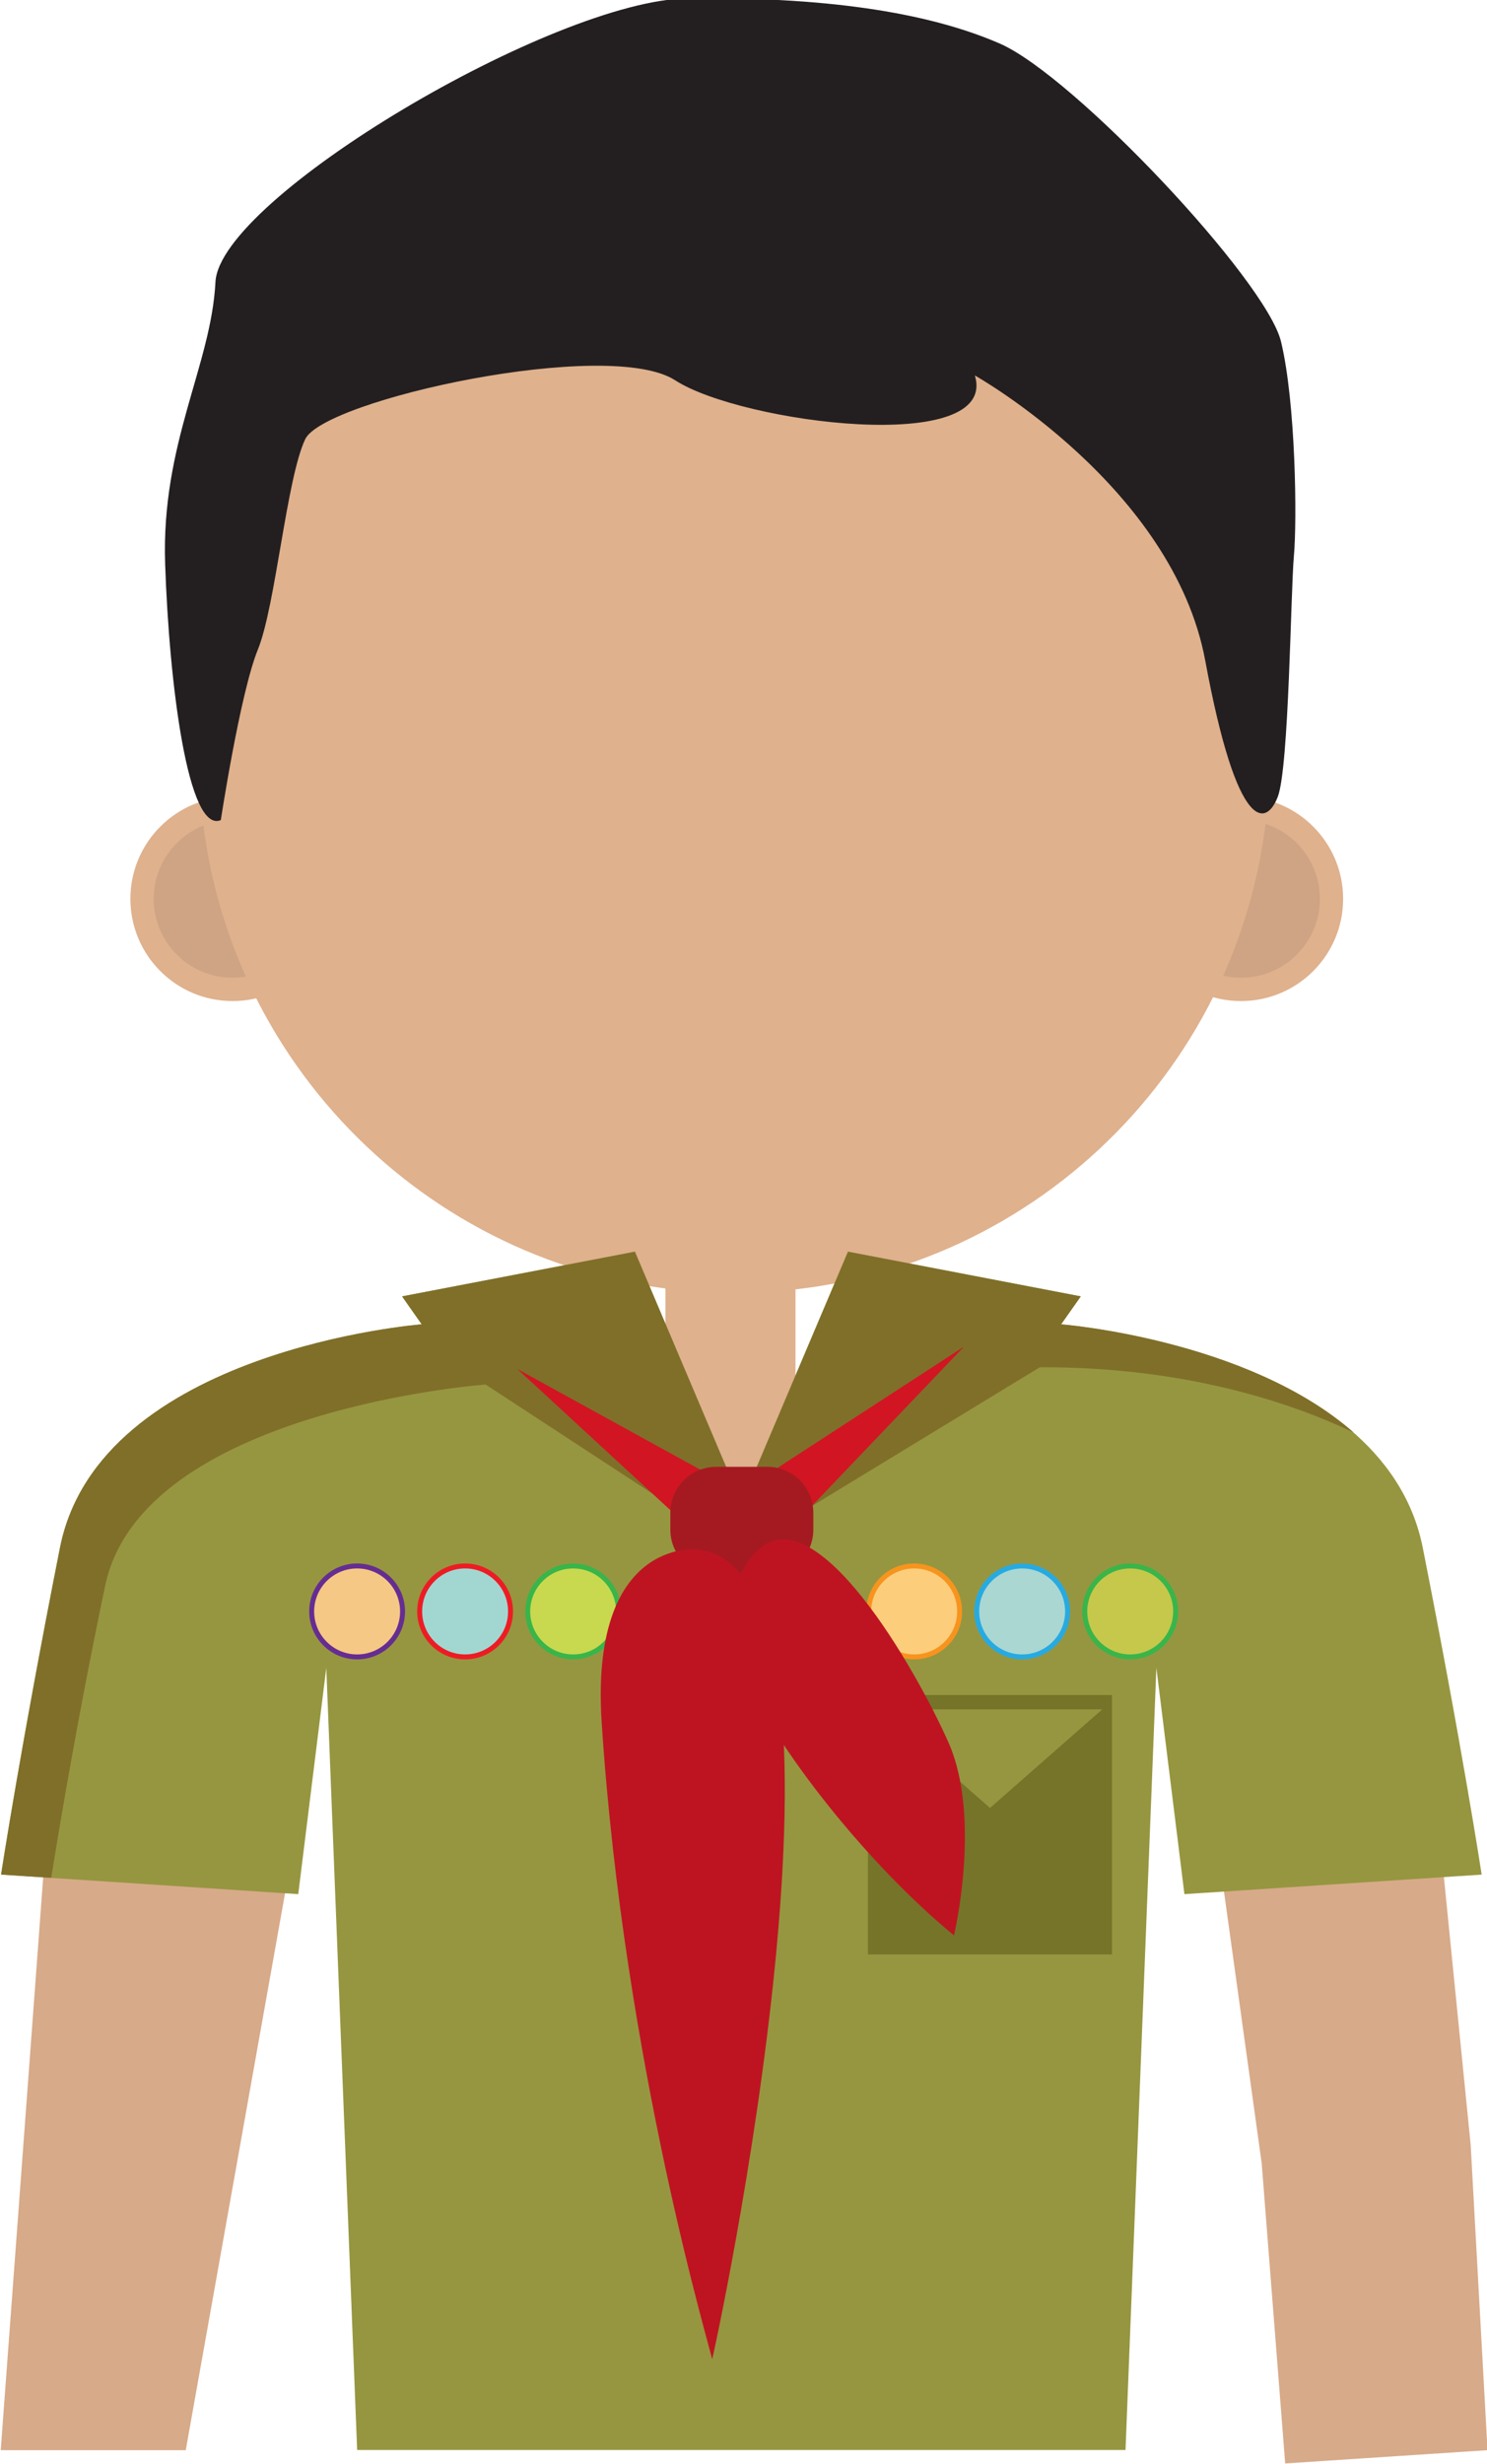 <?xml version="1.0" encoding="UTF-8" standalone="no"?>
<!-- Created with Inkscape (http://www.inkscape.org/) -->

<svg
   xmlns:dc="http://purl.org/dc/elements/1.1/"
   xmlns:cc="http://creativecommons.org/ns#"
   xmlns:rdf="http://www.w3.org/1999/02/22-rdf-syntax-ns#"
   xmlns:svg="http://www.w3.org/2000/svg"
   xmlns="http://www.w3.org/2000/svg"
   xmlns:sodipodi="http://sodipodi.sourceforge.net/DTD/sodipodi-0.dtd"
   xmlns:inkscape="http://www.inkscape.org/namespaces/inkscape"
   width="13.633mm"
   height="22.578mm"
   viewBox="0 0 48.304 80"
   id="svg7107"
   version="1.1"
   inkscape:version="0.91 r13725"
   sodipodi:docname="icon-scout-m.svg">
  <defs
     id="defs7109" />
  <sodipodi:namedview
     id="base"
     pagecolor="#ffffff"
     bordercolor="#666666"
     borderopacity="1.0"
     inkscape:pageopacity="0.0"
     inkscape:pageshadow="2"
     inkscape:zoom="8.6250001"
     inkscape:cx="24.152229"
     inkscape:cy="39.999997"
     inkscape:document-units="px"
     inkscape:current-layer="layer1"
     showgrid="false"
     fit-margin-top="0"
     fit-margin-left="0"
     fit-margin-right="0"
     fit-margin-bottom="0"
     inkscape:window-width="1600"
     inkscape:window-height="874"
     inkscape:window-x="1280"
     inkscape:window-y="0"
     inkscape:window-maximized="1" />
  <g
     inkscape:label="Camada 1"
     inkscape:groupmode="layer"
     id="layer1"
     transform="translate(-71.869,-130.56)">
    <g
       id="g7769"
       transform="matrix(2.198,0,0,2.198,1810.483,-1074.948)">
      <g
         transform="matrix(0.063,0,0,-0.063,-786.052,561.733)"
         id="g5298">
        <path
           inkscape:connector-curvature="0"
           id="path5300"
           style="fill:#dfb18d;fill-opacity:1;fill-rule:nonzero;stroke:none"
           d="m 0,0 c 0,-13.234 -10.728,-23.964 -23.963,-23.964 -13.233,0 -23.962,10.73 -23.962,23.964 0,13.234 10.729,23.963 23.962,23.963 C -10.728,23.963 0,13.234 0,0" />
      </g>
      <g
         transform="matrix(0.063,0,0,-0.063,-786.397,561.733)"
         id="g5302">
        <path
           inkscape:connector-curvature="0"
           id="path5304"
           style="fill:#cfa484;fill-opacity:1;fill-rule:nonzero;stroke:none"
           d="m 0,0 c 0,-10.212 -8.278,-18.491 -18.491,-18.491 -10.211,0 -18.49,8.279 -18.49,18.491 0,10.212 8.279,18.489 18.49,18.489 C -8.278,18.489 0,10.212 0,0" />
      </g>
      <g
         transform="matrix(0.063,0,0,-0.063,-771.148,561.733)"
         id="g5306">
        <path
           inkscape:connector-curvature="0"
           id="path5308"
           style="fill:#dfb18d;fill-opacity:1;fill-rule:nonzero;stroke:none"
           d="m 0,0 c 0,-13.234 -10.729,-23.964 -23.964,-23.964 -13.234,0 -23.963,10.73 -23.963,23.964 0,13.234 10.729,23.963 23.963,23.963 C -10.729,23.963 0,13.234 0,0" />
      </g>
      <g
         transform="matrix(0.063,0,0,-0.063,-771.492,561.733)"
         id="g5310">
        <path
           inkscape:connector-curvature="0"
           id="path5312"
           style="fill:#cfa484;fill-opacity:1;fill-rule:nonzero;stroke:none"
           d="m 0,0 c 0,-10.212 -8.278,-18.491 -18.49,-18.491 -10.211,0 -18.49,8.279 -18.49,18.491 0,10.212 8.279,18.489 18.49,18.489 C -8.278,18.489 0,10.212 0,0" />
      </g>
      <g
         transform="matrix(0.063,0,0,-0.063,-772.234,559.642)"
         id="g5314">
        <path
           inkscape:connector-curvature="0"
           id="path5316"
           style="fill:#dfb18d;fill-opacity:1;fill-rule:nonzero;stroke:none"
           d="m 0,0 c 0,69.351 -56.221,125.571 -125.571,125.571 -69.351,0 -125.571,-56.22 -125.571,-125.571 0,-63.869 47.685,-116.6 109.396,-124.536 l 0,-38.97 c 0,-3.685 2.988,-6.673 6.673,-6.673 l 17.163,0 c 3.684,0 6.674,2.988 6.674,6.673 l 0,38.754 C -48.638,-117.637 0,-64.503 0,0" />
      </g>
      <g
         transform="matrix(0.102,0,0,-0.102,-790.323,575.685)"
         id="g5318">
        <path
           inkscape:connector-curvature="0"
           id="path5320"
           style="fill:#d7aa89;fill-opacity:1;fill-rule:nonzero;stroke:none"
           d="m 0,0 -6.519,-87.858 26.811,0 15.479,86.76 L 0,0 Z" />
      </g>
      <g
         transform="matrix(0.102,0,0,-0.102,-772.974,575.926)"
         id="g5322">
        <path
           inkscape:connector-curvature="0"
           id="path5324"
           style="fill:#d7aa89;fill-opacity:1;fill-rule:nonzero;stroke:none"
           d="m 0,0 6.104,-43.951 3.404,-43.465 29.317,1.921 -2.442,44.229 L 31.744,5.074 0,0 Z" />
      </g>
      <g
         transform="matrix(0.102,0,0,-0.102,-780.042,570.658)"
         id="g5326">
        <path
           inkscape:connector-curvature="0"
           id="path5328"
           style="fill:#969640;fill-opacity:1;fill-rule:nonzero;stroke:none"
           d="m 0,0 -15.439,36.402 -33.728,-6.47 2.844,-4.045 c 0,0 -46.729,-3.642 -52.416,-32.359 -5.689,-28.717 -8.532,-47.324 -8.532,-47.324 l 43.07,-2.831 4.063,32.762 4.469,-113.253 111.336,0 4.47,113.253 4.063,-32.762 43.072,2.831 c 0,0 -2.845,18.607 -8.533,47.324 C 93.052,22.245 46.321,25.887 46.321,25.887 L 49.167,29.932 15.44,36.402 0,0 Z" />
      </g>
      <g
         transform="matrix(0.102,0,0,-0.102,-775.315,568.017)"
         id="g5330">
        <path
           inkscape:connector-curvature="0"
           id="path5332"
           style="fill:#806f29;fill-opacity:1;fill-rule:nonzero;stroke:none"
           d="m 0,0 2.846,4.045 -33.727,6.471 -15.44,-36.403 -15.44,36.403 L -95.488,4.045 -92.645,0 c 0,0 -46.728,-3.642 -52.416,-32.358 -5.688,-28.718 -8.532,-47.325 -8.532,-47.325 l 7.253,-0.476 c 1.358,8.445 4.121,24.78 7.826,42.331 5.368,25.436 55.112,29.11 55.112,29.11 L -46.66,-32.74 -3.095,-6.224 c 21.208,0.091 36.612,-5.23 45.457,-9.43 C 26.896,-2.101 0,0 0,0" />
      </g>
      <g
         transform="matrix(0.102,0,0,-0.102,-785.049,572.258)"
         id="g5334">
        <path
           inkscape:connector-curvature="0"
           id="path5336"
           style="fill:#f5c885;fill-opacity:1;fill-rule:nonzero;stroke:none"
           d="m 0,0 c 0,-3.636 -2.947,-6.585 -6.584,-6.585 -3.636,0 -6.584,2.949 -6.584,6.585 0,3.636 2.948,6.583 6.584,6.583 C -2.947,6.583 0,3.636 0,0" />
      </g>
      <g
         transform="matrix(0.102,0,0,-0.102,-785.049,572.258)"
         id="g5338">
        <path
           inkscape:connector-curvature="0"
           id="path5340"
           style="fill:none;stroke:#662d91;stroke-width:0.719;stroke-linecap:butt;stroke-linejoin:miter;stroke-miterlimit:10;stroke-dasharray:none;stroke-opacity:1"
           d="m 0,0 c 0,-3.636 -2.947,-6.585 -6.584,-6.585 -3.636,0 -6.584,2.949 -6.584,6.585 0,3.636 2.948,6.583 6.584,6.583 C -2.947,6.583 0,3.636 0,0 Z" />
      </g>
      <g
         transform="matrix(0.102,0,0,-0.102,-783.453,572.258)"
         id="g5342">
        <path
           inkscape:connector-curvature="0"
           id="path5344"
           style="fill:#a2d7d1;fill-opacity:1;fill-rule:nonzero;stroke:none"
           d="m 0,0 c 0,-3.636 -2.947,-6.585 -6.584,-6.585 -3.636,0 -6.584,2.949 -6.584,6.585 0,3.636 2.948,6.583 6.584,6.583 C -2.947,6.583 0,3.636 0,0" />
      </g>
      <g
         transform="matrix(0.102,0,0,-0.102,-783.453,572.258)"
         id="g5346">
        <path
           inkscape:connector-curvature="0"
           id="path5348"
           style="fill:none;stroke:#ed1c24;stroke-width:0.719;stroke-linecap:butt;stroke-linejoin:miter;stroke-miterlimit:10;stroke-dasharray:none;stroke-opacity:1"
           d="m 0,0 c 0,-3.636 -2.947,-6.585 -6.584,-6.585 -3.636,0 -6.584,2.949 -6.584,6.585 0,3.636 2.948,6.583 6.584,6.583 C -2.947,6.583 0,3.636 0,0 Z" />
      </g>
      <g
         transform="matrix(0.102,0,0,-0.102,-781.856,572.258)"
         id="g5350">
        <path
           inkscape:connector-curvature="0"
           id="path5352"
           style="fill:#c8d94f;fill-opacity:1;fill-rule:nonzero;stroke:none"
           d="m 0,0 c 0,-3.636 -2.946,-6.585 -6.583,-6.585 -3.637,0 -6.584,2.949 -6.584,6.585 0,3.636 2.947,6.583 6.584,6.583 C -2.946,6.583 0,3.636 0,0" />
      </g>
      <g
         transform="matrix(0.102,0,0,-0.102,-781.856,572.258)"
         id="g5354">
        <path
           inkscape:connector-curvature="0"
           id="path5356"
           style="fill:none;stroke:#39b54a;stroke-width:0.719;stroke-linecap:butt;stroke-linejoin:miter;stroke-miterlimit:10;stroke-dasharray:none;stroke-opacity:1"
           d="m 0,0 c 0,-3.636 -2.946,-6.585 -6.583,-6.585 -3.637,0 -6.584,2.949 -6.584,6.585 0,3.636 2.947,6.583 6.584,6.583 C -2.946,6.583 0,3.636 0,0 Z" />
      </g>
      <g
         transform="matrix(0.102,0,0,-0.102,-776.816,572.258)"
         id="g5358">
        <path
           inkscape:connector-curvature="0"
           id="path5360"
           style="fill:#fccd7b;fill-opacity:1;fill-rule:nonzero;stroke:none"
           d="m 0,0 c 0,-3.636 -2.947,-6.585 -6.584,-6.585 -3.637,0 -6.585,2.949 -6.585,6.585 0,3.636 2.948,6.583 6.585,6.583 C -2.947,6.583 0,3.636 0,0" />
      </g>
      <g
         transform="matrix(0.102,0,0,-0.102,-776.816,572.258)"
         id="g5362">
        <path
           inkscape:connector-curvature="0"
           id="path5364"
           style="fill:none;stroke:#f7941e;stroke-width:0.719;stroke-linecap:butt;stroke-linejoin:miter;stroke-miterlimit:10;stroke-dasharray:none;stroke-opacity:1"
           d="m 0,0 c 0,-3.636 -2.947,-6.585 -6.584,-6.585 -3.637,0 -6.585,2.949 -6.585,6.585 0,3.636 2.948,6.583 6.585,6.583 C -2.947,6.583 0,3.636 0,0 Z" />
      </g>
      <g
         transform="matrix(0.102,0,0,-0.102,-775.22,572.258)"
         id="g5366">
        <path
           inkscape:connector-curvature="0"
           id="path5368"
           style="fill:#aad7d2;fill-opacity:1;fill-rule:nonzero;stroke:none"
           d="m 0,0 c 0,-3.636 -2.947,-6.585 -6.584,-6.585 -3.637,0 -6.584,2.949 -6.584,6.585 0,3.636 2.947,6.583 6.584,6.583 C -2.947,6.583 0,3.636 0,0" />
      </g>
      <g
         transform="matrix(0.102,0,0,-0.102,-775.22,572.258)"
         id="g5370">
        <path
           inkscape:connector-curvature="0"
           id="path5372"
           style="fill:none;stroke:#27aae1;stroke-width:0.719;stroke-linecap:butt;stroke-linejoin:miter;stroke-miterlimit:10;stroke-dasharray:none;stroke-opacity:1"
           d="m 0,0 c 0,-3.636 -2.947,-6.585 -6.584,-6.585 -3.637,0 -6.584,2.949 -6.584,6.585 0,3.636 2.947,6.583 6.584,6.583 C -2.947,6.583 0,3.636 0,0 Z" />
      </g>
      <g
         transform="matrix(0.102,0,0,-0.102,-773.623,572.258)"
         id="g5374">
        <path
           inkscape:connector-curvature="0"
           id="path5376"
           style="fill:#c6c84b;fill-opacity:1;fill-rule:nonzero;stroke:none"
           d="m 0,0 c 0,-3.636 -2.948,-6.585 -6.584,-6.585 -3.637,0 -6.584,2.949 -6.584,6.585 0,3.636 2.947,6.583 6.584,6.583 C -2.948,6.583 0,3.636 0,0" />
      </g>
      <g
         transform="matrix(0.102,0,0,-0.102,-773.623,572.258)"
         id="g5378">
        <path
           inkscape:connector-curvature="0"
           id="path5380"
           style="fill:none;stroke:#39b54a;stroke-width:0.719;stroke-linecap:butt;stroke-linejoin:miter;stroke-miterlimit:10;stroke-dasharray:none;stroke-opacity:1"
           d="m 0,0 c 0,-3.636 -2.948,-6.585 -6.584,-6.585 -3.637,0 -6.584,2.949 -6.584,6.585 0,3.636 2.947,6.583 6.584,6.583 C -2.948,6.583 0,3.636 0,0 Z" />
      </g>
      <path
         inkscape:connector-curvature="0"
         id="path5382"
         style="fill:#767429;fill-opacity:1;fill-rule:nonzero;stroke:none"
         d="m -774.564,577.324 -3.607,0 0,-3.831 3.607,0 0,3.831 z" />
      <g
         transform="matrix(0.102,0,0,-0.102,-776.367,575.161)"
         id="g5384">
        <path
           inkscape:connector-curvature="0"
           id="path5386"
           style="fill:#969640;fill-opacity:1;fill-rule:nonzero;stroke:none"
           d="m 0,0 -16.262,14.279 32.526,0 L 0,0 Z" />
      </g>
      <g
         transform="matrix(0.102,0,0,-0.102,-783.353,568.677)"
         id="g5388">
        <path
           inkscape:connector-curvature="0"
           id="path5390"
           style="fill:#d11523;fill-opacity:1;fill-rule:nonzero;stroke:none"
           d="m 0,0 25.887,-23.864 12.943,0 25.886,27.1 L 32.357,-17.796 0,0 Z" />
      </g>
      <g
         transform="matrix(0.102,0,0,-0.102,-778.978,571.05)"
         id="g5392">
        <path
           inkscape:connector-curvature="0"
           id="path5394"
           style="fill:#a51a21;fill-opacity:1;fill-rule:nonzero;stroke:none"
           d="m 0,0 c 0,-3.687 -2.989,-6.675 -6.675,-6.675 l -7.368,0 c -3.686,0 -6.675,2.988 -6.675,6.675 l 0,2.427 c 0,3.685 2.989,6.673 6.675,6.673 l 7.368,0 C -2.989,9.1 0,6.112 0,2.427 L 0,0 Z" />
      </g>
      <g
         transform="matrix(0.102,0,0,-0.102,-780.701,571.341)"
         id="g5396">
        <path
           inkscape:connector-curvature="0"
           id="path5398"
           style="fill:#be1421;fill-opacity:1;fill-rule:nonzero;stroke:none"
           d="m 0,0 c 0,0 -15.528,1.672 -13.773,-25.115 3.241,-49.42 16.001,-91.548 16.001,-92.156 C 2.228,-117.879 27.343,-2.835 0,0" />
      </g>
      <g
         transform="matrix(0.102,0,0,-0.102,-779.782,571.339)"
         id="g5400">
        <path
           inkscape:connector-curvature="0"
           id="path5402"
           style="fill:#be1421;fill-opacity:1;fill-rule:nonzero;stroke:none"
           d="m 0,0 c 0,0 -7.493,-6.299 -2.477,-17.641 5.018,-11.341 18.386,-28.154 30.741,-38.28 0,0 4.05,17.035 -0.81,27.961 C 22.592,-17.033 8.396,7.516 0,0" />
      </g>
      <g
         transform="matrix(0.063,0,0,-0.063,-787.735,560.57)"
         id="g5404">
        <path
           inkscape:connector-curvature="0"
           id="path5406"
           style="fill:#231f20;fill-opacity:1;fill-rule:nonzero;stroke:none"
           d="m 0,0 c 0,0 4.534,29.784 8.693,39.989 4.159,10.205 6.71,40.034 11.103,49.311 4.394,9.276 71.169,23.914 86.796,13.813 15.627,-10.1 75.973,-17.765 70.304,1.134 0,0 46.492,-26.082 54.053,-66.903 7.559,-40.823 14.363,-38.794 17.01,-31.87 2.645,6.922 3.021,48.123 3.779,56.439 0.756,8.315 0.446,35.9 -3.023,50.273 -3.469,14.373 -48.603,62.321 -65.99,69.881 -17.388,7.559 -41.82,10.963 -73.193,10.585 C 78.16,192.274 -0.24,145.825 -1.255,126.171 -2.268,106.517 -14.021,88.373 -13.059,60.023 -12.097,31.674 -7.677,-3.245 0,0" />
      </g>
    </g>
  </g>
</svg>
